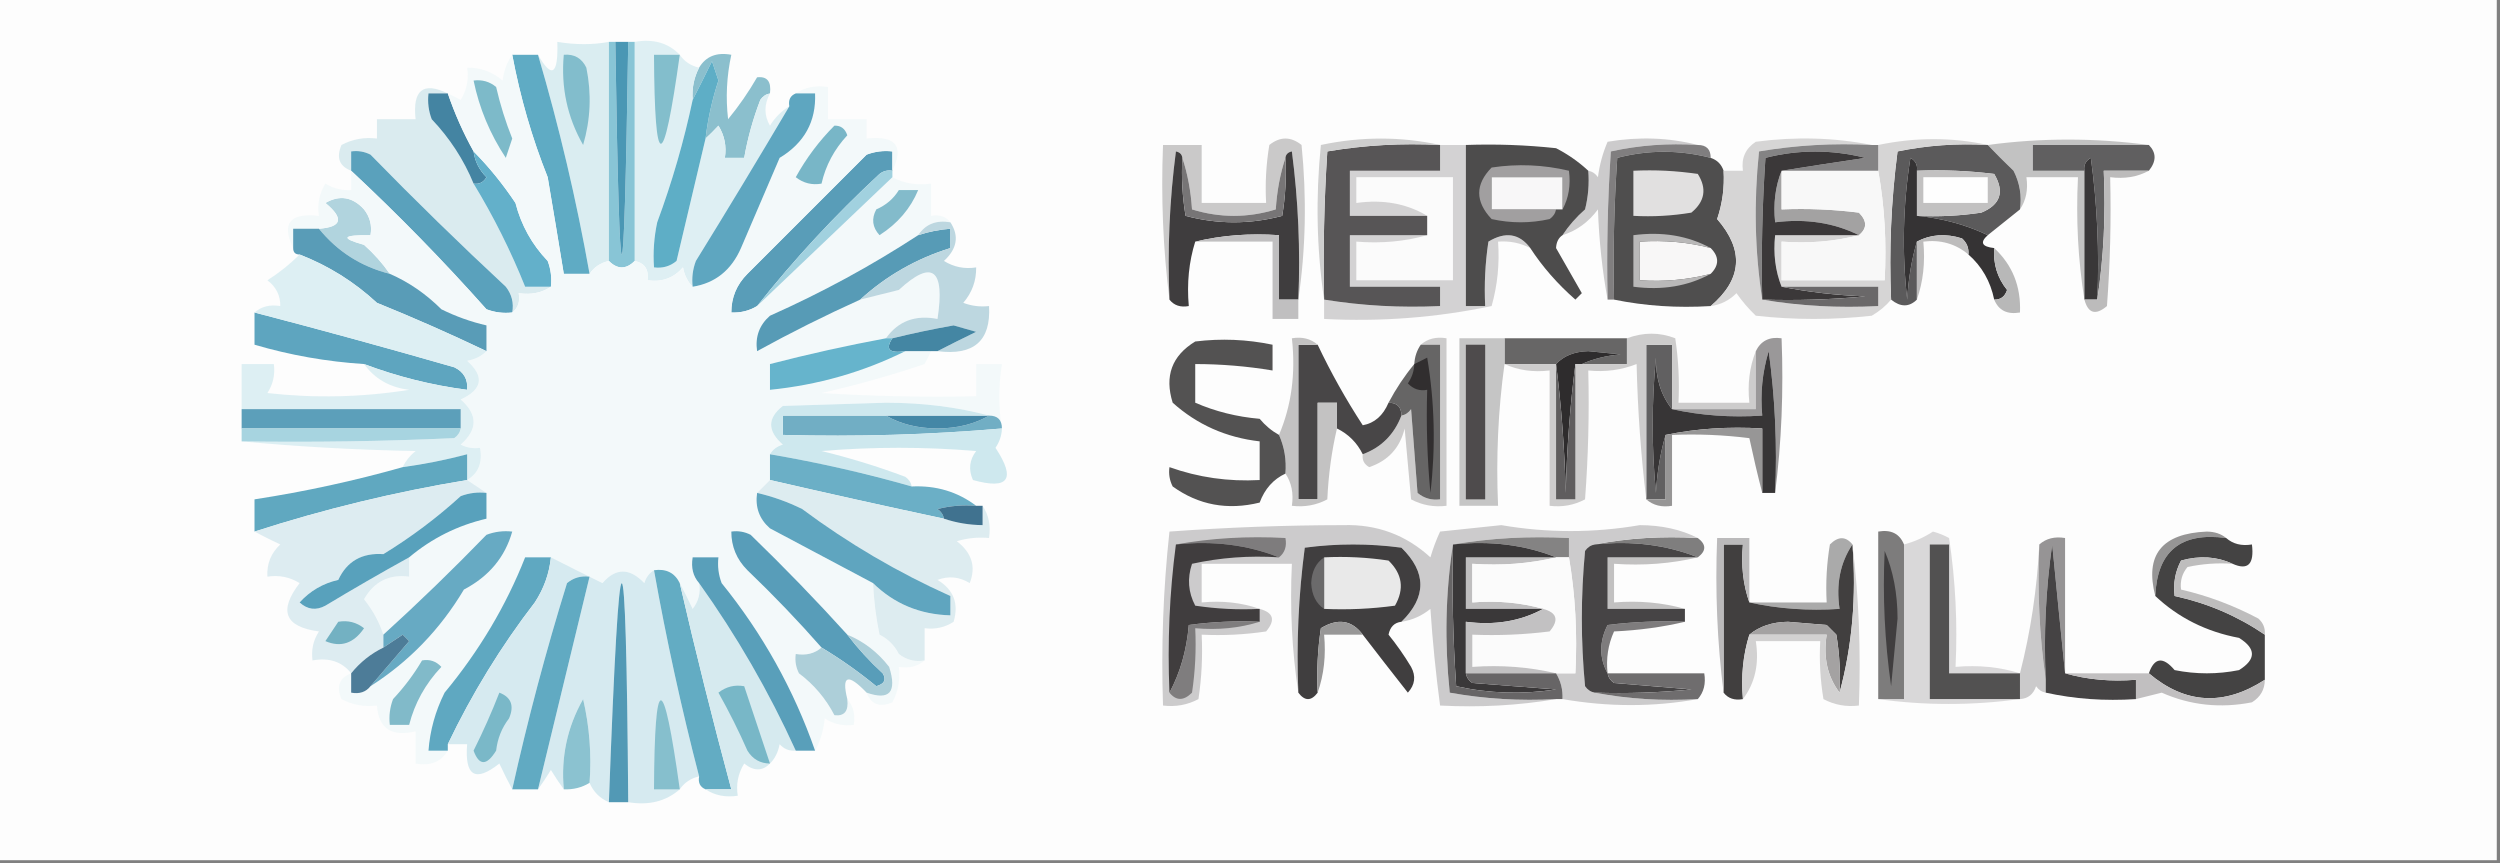 <?xml version="1.0" encoding="UTF-8"?>
<!DOCTYPE svg PUBLIC "-//W3C//DTD SVG 1.1//EN" "http://www.w3.org/Graphics/SVG/1.1/DTD/svg11.dtd">
<svg xmlns="http://www.w3.org/2000/svg" version="1.1" width="388px" height="134px" style="shape-rendering:geometricPrecision; text-rendering:geometricPrecision; image-rendering:optimizeQuality; fill-rule:evenodd; clip-rule:evenodd" xmlns:xlink="http://www.w3.org/1999/xlink">
<rect width="100%" height="100%" fill="#808080" stroke="none"/>
<g><path style="opacity:1" fill="#fdfdfd" d="M -0.5,-0.5 C 128.833,-0.5 258.167,-0.5 387.5,-0.5C 387.5,44.167 387.5,88.833 387.5,133.5C 258.167,133.5 128.833,133.5 -0.5,133.5C -0.5,88.833 -0.5,44.167 -0.5,-0.5 Z"/></g>
<g><path style="opacity:1" fill="#8bbfcd" d="M 119.5,14.5 C 118.883,14.611 118.383,14.944 118,15.5C 116.869,18.445 116.036,21.445 115.5,24.5C 114.5,24.5 113.5,24.5 112.5,24.5C 112.785,22.712 112.452,21.045 111.5,19.5C 110.818,20.243 110.151,20.909 109.5,21.5C 109.863,18.437 110.53,15.437 111.5,12.5C 111.167,11.5 110.833,10.5 110.5,9.5C 109.482,11.594 108.482,13.594 107.5,15.5C 107.366,13.709 107.699,12.042 108.5,10.5C 109.552,8.744 111.219,8.077 113.5,8.5C 112.779,11.818 112.612,15.151 113,18.5C 114.681,16.452 116.181,14.285 117.5,12C 119.061,11.812 119.728,12.645 119.5,14.5 Z"/></g>
<g><path style="opacity:1" fill="#daebef" d="M 69.5,14.5 C 68.5,14.5 67.5,14.5 66.5,14.5C 66.343,15.873 66.51,17.207 67,18.5C 69.814,21.468 71.981,24.801 73.5,28.5C 76.606,33.608 79.272,38.941 81.5,44.5C 82.833,44.5 84.167,44.5 85.5,44.5C 84.081,45.451 82.415,45.785 80.5,45.5C 80.737,46.791 80.404,47.791 79.5,48.5C 79.762,47.022 79.429,45.689 78.5,44.5C 71.401,37.903 64.401,31.069 57.5,24C 56.552,23.517 55.552,23.351 54.5,23.5C 54.5,24.5 54.5,25.5 54.5,26.5C 52.656,25.796 52.156,24.463 53,22.5C 54.7,21.594 56.533,21.261 58.5,21.5C 58.5,20.5 58.5,19.5 58.5,18.5C 60.5,18.5 62.5,18.5 64.5,18.5C 64.005,13.973 65.672,12.639 69.5,14.5 Z"/></g>
<g><path style="opacity:1" fill="#daedf1" d="M 94.5,6.5 C 94.5,17.833 94.5,29.167 94.5,40.5C 93.222,40.782 92.222,41.449 91.5,42.5C 89.467,31.056 86.8,19.723 83.5,8.5C 85.65,12.281 86.65,11.614 86.5,6.5C 89.339,6.969 92.005,6.969 94.5,6.5 Z"/></g>
<g><path style="opacity:1" fill="#82bdcc" d="M 87.5,8.5 C 89.124,8.36 90.29,9.027 91,10.5C 91.826,14.541 91.66,18.541 90.5,22.5C 88.042,18.204 87.042,13.537 87.5,8.5 Z"/></g>
<g><path style="opacity:1" fill="#c2c2c2" d="M 333.5,22.5 C 327.5,22.5 321.5,22.5 315.5,22.5C 315.5,23.833 315.5,25.167 315.5,26.5C 318.167,26.5 320.833,26.5 323.5,26.5C 323.5,33.167 323.5,39.833 323.5,46.5C 322.51,40.355 322.177,34.022 322.5,27.5C 319.833,27.5 317.167,27.5 314.5,27.5C 314.784,29.415 314.451,31.081 313.5,32.5C 313.799,30.396 313.466,28.396 312.5,26.5C 311.091,25.151 309.757,23.818 308.5,22.5C 316.771,21.384 325.104,21.384 333.5,22.5 Z"/></g>
<g><path style="opacity:1" fill="#605f60" d="M 333.5,22.5 C 334.686,23.705 334.686,25.039 333.5,26.5C 331.167,26.5 328.833,26.5 326.5,26.5C 326.824,33.354 326.491,40.021 325.5,46.5C 325.831,39.136 325.497,31.803 324.5,24.5C 323.702,24.957 323.369,25.624 323.5,26.5C 320.833,26.5 318.167,26.5 315.5,26.5C 315.5,25.167 315.5,23.833 315.5,22.5C 321.5,22.5 327.5,22.5 333.5,22.5 Z"/></g>
<g><path style="opacity:1" fill="#cccbcc" d="M 263.5,22.5 C 258.901,22.2 254.401,22.533 250,23.5C 249.5,31.159 249.334,38.826 249.5,46.5C 248.674,42.018 248.174,37.351 248,32.5C 246.549,34.464 244.716,35.797 242.5,36.5C 243.458,35.038 244.624,33.705 246,32.5C 246.495,30.527 246.662,28.527 246.5,26.5C 247.117,26.611 247.617,26.944 248,27.5C 248.251,25.567 248.751,23.734 249.5,22C 254.352,21.185 259.019,21.352 263.5,22.5 Z"/></g>
<g><path style="opacity:1" fill="#4484a2" d="M 69.5,14.5 C 70.576,17.648 71.909,20.648 73.5,23.5C 73.703,25.044 74.37,26.378 75.5,27.5C 75.043,28.297 74.376,28.631 73.5,28.5C 71.981,24.801 69.814,21.468 67,18.5C 66.51,17.207 66.343,15.873 66.5,14.5C 67.5,14.5 68.5,14.5 69.5,14.5 Z"/></g>
<g><path style="opacity:1" fill="#fbfbfb" d="M 221.5,36.5 C 221.5,35.5 221.5,34.5 221.5,33.5C 218.316,31.586 214.649,30.92 210.5,31.5C 210.5,30.167 210.5,28.833 210.5,27.5C 215.5,27.5 220.5,27.5 225.5,27.5C 225.5,32.833 225.5,38.167 225.5,43.5C 220.5,43.5 215.5,43.5 210.5,43.5C 210.5,41.5 210.5,39.5 210.5,37.5C 214.371,37.815 218.038,37.482 221.5,36.5 Z"/></g>
<g><path style="opacity:1" fill="#d3d2d3" d="M 223.5,22.5 C 224.833,22.5 226.167,22.5 227.5,22.5C 227.5,30.833 227.5,39.167 227.5,47.5C 228.5,47.5 229.5,47.5 230.5,47.5C 230.335,44.15 230.502,40.817 231,37.5C 233.64,35.9 235.807,36.234 237.5,38.5C 235.958,37.699 234.292,37.366 232.5,37.5C 232.751,40.909 232.417,44.242 231.5,47.5C 222.946,49.295 214.28,49.962 205.5,49.5C 205.5,48.5 205.5,47.5 205.5,46.5C 211.409,47.455 217.409,47.789 223.5,47.5C 223.5,46.5 223.5,45.5 223.5,44.5C 218.833,44.5 214.167,44.5 209.5,44.5C 209.5,41.833 209.5,39.167 209.5,36.5C 213.5,36.5 217.5,36.5 221.5,36.5C 218.038,37.482 214.371,37.815 210.5,37.5C 210.5,39.5 210.5,41.5 210.5,43.5C 215.5,43.5 220.5,43.5 225.5,43.5C 225.5,38.167 225.5,32.833 225.5,27.5C 220.5,27.5 215.5,27.5 210.5,27.5C 210.5,28.833 210.5,30.167 210.5,31.5C 214.649,30.92 218.316,31.586 221.5,33.5C 217.5,33.5 213.5,33.5 209.5,33.5C 209.5,31.167 209.5,28.833 209.5,26.5C 214.167,26.5 218.833,26.5 223.5,26.5C 223.5,25.167 223.5,23.833 223.5,22.5 Z"/></g>
<g><path style="opacity:1" fill="#deeff3" d="M 98.5,6.5 C 101.388,5.99 103.721,6.656 105.5,8.5C 106.222,9.551 107.222,10.218 108.5,10.5C 107.699,12.042 107.366,13.709 107.5,15.5C 106.146,21.905 104.313,28.238 102,34.5C 101.503,36.81 101.337,39.143 101.5,41.5C 102.822,41.67 103.989,41.337 105,40.5C 106.501,34.156 108.001,27.823 109.5,21.5C 110.151,20.909 110.818,20.243 111.5,19.5C 112.452,21.045 112.785,22.712 112.5,24.5C 113.5,24.5 114.5,24.5 115.5,24.5C 116.036,21.445 116.869,18.445 118,15.5C 118.383,14.944 118.883,14.611 119.5,14.5C 118.566,16.238 118.566,17.905 119.5,19.5C 120.288,18.23 121.288,17.23 122.5,16.5C 117.763,24.521 112.93,32.521 108,40.5C 107.51,41.793 107.343,43.127 107.5,44.5C 106.732,43.737 106.232,42.737 106,41.5C 104.556,43.155 102.722,43.822 100.5,43.5C 100.715,41.821 100.048,40.821 98.5,40.5C 98.5,29.167 98.5,17.833 98.5,6.5 Z"/></g>
<g><path style="opacity:1" fill="#83becc" d="M 105.5,8.5 C 102.933,26.908 101.599,26.908 101.5,8.5C 102.833,8.5 104.167,8.5 105.5,8.5 Z"/></g>
<g><path style="opacity:1" fill="#807e7f" d="M 263.5,22.5 C 264.833,22.5 265.5,23.167 265.5,24.5C 260.635,23.245 255.801,23.245 251,24.5C 250.5,31.826 250.334,39.159 250.5,46.5C 250.167,46.5 249.833,46.5 249.5,46.5C 249.334,38.826 249.5,31.159 250,23.5C 254.401,22.533 258.901,22.2 263.5,22.5 Z"/></g>
<g><path style="opacity:1" fill="#393738" d="M 325.5,46.5 C 324.833,46.5 324.167,46.5 323.5,46.5C 323.5,39.833 323.5,33.167 323.5,26.5C 323.369,25.624 323.702,24.957 324.5,24.5C 325.497,31.803 325.831,39.136 325.5,46.5 Z"/></g>
<g><path style="opacity:1" fill="#bcbbbb" d="M 333.5,26.5 C 331.735,27.461 329.735,27.795 327.5,27.5C 327.666,34.175 327.5,40.842 327,47.5C 325.244,48.985 324.077,48.652 323.5,46.5C 324.167,46.5 324.833,46.5 325.5,46.5C 326.491,40.021 326.824,33.354 326.5,26.5C 328.833,26.5 331.167,26.5 333.5,26.5 Z"/></g>
<g><path style="opacity:1" fill="#5fabc4" d="M 79.5,8.5 C 80.833,8.5 82.167,8.5 83.5,8.5C 86.8,19.723 89.467,31.056 91.5,42.5C 90.167,42.5 88.833,42.5 87.5,42.5C 86.688,37.525 85.855,32.525 85,27.5C 82.573,21.431 80.74,15.098 79.5,8.5 Z"/></g>
<g><path style="opacity:1" fill="#cac9c9" d="M 201.5,46.5 C 201.831,38.804 201.497,31.138 200.5,23.5C 199.893,23.624 199.56,23.957 199.5,24.5C 198.683,26.969 198.183,29.635 198,32.5C 193.667,33.833 189.333,33.833 185,32.5C 184.817,29.635 184.317,26.969 183.5,24.5C 183.44,23.957 183.107,23.624 182.5,23.5C 181.503,31.138 181.169,38.804 181.5,46.5C 180.508,38.684 180.174,30.684 180.5,22.5C 182.5,22.5 184.5,22.5 186.5,22.5C 186.5,25.5 186.5,28.5 186.5,31.5C 189.833,31.5 193.167,31.5 196.5,31.5C 196.335,28.482 196.502,25.482 197,22.5C 198.667,21.167 200.333,21.167 202,22.5C 202.823,30.677 202.656,38.678 201.5,46.5 Z"/></g>
<g><path style="opacity:1" fill="#63b0ca" d="M 73.5,23.5 C 75.887,25.913 78.054,28.58 80,31.5C 80.892,34.952 82.558,37.952 85,40.5C 85.49,41.793 85.657,43.127 85.5,44.5C 84.167,44.5 82.833,44.5 81.5,44.5C 79.272,38.941 76.606,33.608 73.5,28.5C 74.376,28.631 75.043,28.297 75.5,27.5C 74.37,26.378 73.703,25.044 73.5,23.5 Z"/></g>
<g><path style="opacity:1" fill="#3f3d3e" d="M 183.5,24.5 C 183.335,27.518 183.502,30.518 184,33.5C 189,34.833 194,34.833 199,33.5C 199.498,30.518 199.665,27.518 199.5,24.5C 199.56,23.957 199.893,23.624 200.5,23.5C 201.497,31.138 201.831,38.804 201.5,46.5C 200.5,46.5 199.5,46.5 198.5,46.5C 198.5,43.167 198.5,39.833 198.5,36.5C 193.968,36.182 189.634,36.515 185.5,37.5C 184.521,40.625 184.187,43.958 184.5,47.5C 183.209,47.737 182.209,47.404 181.5,46.5C 181.169,38.804 181.503,31.138 182.5,23.5C 183.107,23.624 183.44,23.957 183.5,24.5 Z"/></g>
<g><path style="opacity:1" fill="#777576" d="M 183.5,24.5 C 184.317,26.969 184.817,29.635 185,32.5C 189.333,33.833 193.667,33.833 198,32.5C 198.183,29.635 198.683,26.969 199.5,24.5C 199.665,27.518 199.498,30.518 199,33.5C 194,34.833 189,34.833 184,33.5C 183.502,30.518 183.335,27.518 183.5,24.5 Z"/></g>
<g><path style="opacity:1" fill="#575556" d="M 223.5,22.5 C 223.5,23.833 223.5,25.167 223.5,26.5C 218.833,26.5 214.167,26.5 209.5,26.5C 209.5,28.833 209.5,31.167 209.5,33.5C 213.5,33.5 217.5,33.5 221.5,33.5C 221.5,34.5 221.5,35.5 221.5,36.5C 217.5,36.5 213.5,36.5 209.5,36.5C 209.5,39.167 209.5,41.833 209.5,44.5C 214.167,44.5 218.833,44.5 223.5,44.5C 223.5,45.5 223.5,46.5 223.5,47.5C 217.409,47.789 211.409,47.455 205.5,46.5C 205.334,38.826 205.5,31.159 206,23.5C 211.741,22.525 217.575,22.192 223.5,22.5 Z"/></g>
<g><path style="opacity:1" fill="#5b5a5b" d="M 308.5,22.5 C 309.757,23.818 311.091,25.151 312.5,26.5C 313.466,28.396 313.799,30.396 313.5,32.5C 311.833,33.833 310.167,35.167 308.5,36.5C 305.109,34.875 301.442,33.875 297.5,33.5C 300.85,33.665 304.183,33.498 307.5,33C 310.473,31.776 311.14,29.776 309.5,27C 305.514,26.501 301.514,26.334 297.5,26.5C 297.631,25.624 297.298,24.957 296.5,24.5C 295.335,31.811 295.169,39.144 296,46.5C 296.181,43.305 296.681,40.305 297.5,37.5C 297.5,40.5 297.5,43.5 297.5,46.5C 296.295,47.686 294.961,47.686 293.5,46.5C 293.169,38.804 293.503,31.138 294.5,23.5C 299.1,22.556 303.767,22.223 308.5,22.5 Z"/></g>
<g><path style="opacity:1" fill="#c2c1c1" d="M 297.5,26.5 C 301.514,26.334 305.514,26.501 309.5,27C 311.14,29.776 310.473,31.776 307.5,33C 304.183,33.498 300.85,33.665 297.5,33.5C 297.5,31.167 297.5,28.833 297.5,26.5 Z"/></g>
<g><path style="opacity:1" fill="#fefefe" d="M 298.5,27.5 C 301.833,27.5 305.167,27.5 308.5,27.5C 308.5,28.833 308.5,30.167 308.5,31.5C 305.167,31.5 301.833,31.5 298.5,31.5C 298.5,30.167 298.5,28.833 298.5,27.5 Z"/></g>
<g><path style="opacity:1" fill="#b1d4de" d="M 60.5,42.5 C 56.046,41.374 52.379,39.041 49.5,35.5C 53.079,35.234 53.413,33.901 50.5,31.5C 52.724,30.22 54.724,30.553 56.5,32.5C 57.429,33.689 57.762,35.022 57.5,36.5C 53.107,36.457 52.774,36.957 56.5,38C 58.041,39.371 59.375,40.871 60.5,42.5 Z"/></g>
<g><path style="opacity:1" fill="#c0bfc0" d="M 185.5,37.5 C 189.634,36.515 193.968,36.182 198.5,36.5C 198.5,39.833 198.5,43.167 198.5,46.5C 199.5,46.5 200.5,46.5 201.5,46.5C 201.5,47.5 201.5,48.5 201.5,49.5C 200.167,49.5 198.833,49.5 197.5,49.5C 197.5,45.5 197.5,41.5 197.5,37.5C 193.5,37.5 189.5,37.5 185.5,37.5 Z"/></g>
<g><path style="opacity:1" fill="#88c5d6" d="M 94.5,6.5 C 94.833,6.5 95.167,6.5 95.5,6.5C 96.167,50.5 96.833,50.5 97.5,6.5C 97.833,6.5 98.167,6.5 98.5,6.5C 98.5,17.833 98.5,29.167 98.5,40.5C 97.167,41.833 95.833,41.833 94.5,40.5C 94.5,29.167 94.5,17.833 94.5,6.5 Z"/></g>
<g><path style="opacity:1" fill="#4a97b4" d="M 95.5,6.5 C 96.167,6.5 96.833,6.5 97.5,6.5C 96.833,50.5 96.167,50.5 95.5,6.5 Z"/></g>
<g><path style="opacity:1" fill="#5eaec6" d="M 109.5,21.5 C 108.001,27.823 106.501,34.156 105,40.5C 103.989,41.337 102.822,41.67 101.5,41.5C 101.337,39.143 101.503,36.81 102,34.5C 104.313,28.238 106.146,21.905 107.5,15.5C 108.482,13.594 109.482,11.594 110.5,9.5C 110.833,10.5 111.167,11.5 111.5,12.5C 110.53,15.437 109.863,18.437 109.5,21.5 Z"/></g>
<g><path style="opacity:1" fill="#cecece" d="M 223.5,22.5 C 217.575,22.192 211.741,22.525 206,23.5C 205.5,31.159 205.334,38.826 205.5,46.5C 204.344,38.678 204.177,30.677 205,22.5C 211.266,21.174 217.432,21.174 223.5,22.5 Z"/></g>
<g><path style="opacity:1" fill="#4f4e4e" d="M 265.5,24.5 C 266.5,24.833 267.167,25.5 267.5,26.5C 267.656,29.066 267.322,31.566 266.5,34C 270.72,38.845 270.386,43.345 265.5,47.5C 260.305,47.821 255.305,47.487 250.5,46.5C 250.334,39.159 250.5,31.826 251,24.5C 255.801,23.245 260.635,23.245 265.5,24.5 Z"/></g>
<g><path style="opacity:1" fill="#e1e0e0" d="M 253.5,26.5 C 256.85,26.335 260.183,26.502 263.5,27C 264.935,29.267 264.602,31.267 262.5,33C 259.518,33.498 256.518,33.665 253.5,33.5C 253.5,31.167 253.5,28.833 253.5,26.5 Z"/></g>
<g><path style="opacity:1" fill="#353334" d="M 297.5,26.5 C 297.5,28.833 297.5,31.167 297.5,33.5C 301.442,33.875 305.109,34.875 308.5,36.5C 307.243,37.623 307.576,38.289 309.5,38.5C 309.321,40.954 309.987,43.121 311.5,45C 311.164,46.03 310.497,46.53 309.5,46.5C 308.921,43.669 307.588,41.336 305.5,39.5C 305.586,38.504 305.252,37.671 304.5,37C 301.961,36.204 299.628,36.371 297.5,37.5C 296.681,40.305 296.181,43.305 296,46.5C 295.169,39.144 295.335,31.811 296.5,24.5C 297.298,24.957 297.631,25.624 297.5,26.5 Z"/></g>
<g><path style="opacity:1" fill="#599db8" d="M 138.5,26.5 C 137.761,26.369 137.094,26.536 136.5,27C 129.572,33.423 123.238,40.256 117.5,47.5C 116.292,48.234 114.959,48.567 113.5,48.5C 113.498,46.169 114.331,44.169 116,42.5C 122.194,36.306 128.36,30.14 134.5,24C 135.793,23.51 137.127,23.343 138.5,23.5C 138.5,24.5 138.5,25.5 138.5,26.5 Z"/></g>
<g><path style="opacity:1" fill="#4d4c4c" d="M 227.5,22.5 C 232.179,22.334 236.845,22.501 241.5,23C 243.365,23.964 245.032,25.131 246.5,26.5C 246.662,28.527 246.495,30.527 246,32.5C 244.624,33.705 243.458,35.038 242.5,36.5C 241.876,36.917 241.543,37.584 241.5,38.5C 242.837,40.859 244.17,43.193 245.5,45.5C 245.167,45.833 244.833,46.167 244.5,46.5C 241.72,44.064 239.386,41.398 237.5,38.5C 235.807,36.234 233.64,35.9 231,37.5C 230.502,40.817 230.335,44.15 230.5,47.5C 229.5,47.5 228.5,47.5 227.5,47.5C 227.5,39.167 227.5,30.833 227.5,22.5 Z"/></g>
<g><path style="opacity:1" fill="#a19fa0" d="M 242.5,32.5 C 242.5,30.833 242.5,29.167 242.5,27.5C 238.833,27.5 235.167,27.5 231.5,27.5C 231.5,29.167 231.5,30.833 231.5,32.5C 234.833,32.5 238.167,32.5 241.5,32.5C 241.389,33.117 241.056,33.617 240.5,34C 237.5,34.667 234.5,34.667 231.5,34C 228.93,31.282 228.93,28.615 231.5,26C 235.537,25.393 239.537,25.56 243.5,26.5C 243.795,28.735 243.461,30.735 242.5,32.5 Z"/></g>
<g><path style="opacity:1" fill="#f8f7f8" d="M 242.5,32.5 C 242.167,32.5 241.833,32.5 241.5,32.5C 238.167,32.5 234.833,32.5 231.5,32.5C 231.5,30.833 231.5,29.167 231.5,27.5C 235.167,27.5 238.833,27.5 242.5,27.5C 242.5,29.167 242.5,30.833 242.5,32.5 Z"/></g>
<g><path style="opacity:1" fill="#f8f7f7" d="M 265.5,38.5 C 266.833,39.833 266.833,41.167 265.5,42.5C 261.936,43.423 258.269,43.756 254.5,43.5C 254.5,41.5 254.5,39.5 254.5,37.5C 258.269,37.244 261.936,37.577 265.5,38.5 Z"/></g>
<g><path style="opacity:1" fill="#bdbcbc" d="M 305.5,39.5 C 303.521,37.833 301.188,37.166 298.5,37.5C 298.81,40.713 298.477,43.713 297.5,46.5C 297.5,43.5 297.5,40.5 297.5,37.5C 299.628,36.371 301.961,36.204 304.5,37C 305.252,37.671 305.586,38.504 305.5,39.5 Z"/></g>
<g><path style="opacity:1" fill="#5aa1bc" d="M 79.5,48.5 C 78.127,48.657 76.793,48.49 75.5,48C 68.837,40.511 61.837,33.345 54.5,26.5C 54.5,25.5 54.5,24.5 54.5,23.5C 55.552,23.351 56.552,23.517 57.5,24C 64.401,31.069 71.401,37.903 78.5,44.5C 79.429,45.689 79.762,47.022 79.5,48.5 Z"/></g>
<g><path style="opacity:1" fill="#f3f9fa" d="M 79.5,8.5 C 80.74,15.098 82.573,21.431 85,27.5C 85.855,32.525 86.688,37.525 87.5,42.5C 88.833,42.5 90.167,42.5 91.5,42.5C 92.222,41.449 93.222,40.782 94.5,40.5C 95.833,41.833 97.167,41.833 98.5,40.5C 100.048,40.821 100.715,41.821 100.5,43.5C 102.722,43.822 104.556,43.155 106,41.5C 106.232,42.737 106.732,43.737 107.5,44.5C 110.997,43.94 113.497,41.94 115,38.5C 117.012,33.827 119.012,29.16 121,24.5C 124.847,22.181 126.68,18.847 126.5,14.5C 125.5,14.5 124.5,14.5 123.5,14.5C 124.919,13.549 126.585,13.216 128.5,13.5C 128.5,15.167 128.5,16.833 128.5,18.5C 130.5,18.5 132.5,18.5 134.5,18.5C 134.5,19.5 134.5,20.5 134.5,21.5C 139.027,21.005 140.361,22.672 138.5,26.5C 138.5,25.5 138.5,24.5 138.5,23.5C 137.127,23.343 135.793,23.51 134.5,24C 128.36,30.14 122.194,36.306 116,42.5C 114.331,44.169 113.498,46.169 113.5,48.5C 114.959,48.567 116.292,48.234 117.5,47.5C 124.5,40.833 131.5,34.167 138.5,27.5C 140.265,28.461 142.265,28.795 144.5,28.5C 144.5,30.167 144.5,31.833 144.5,33.5C 145.791,33.263 146.791,33.596 147.5,34.5C 145.302,34.12 143.635,34.787 142.5,36.5C 135.227,41.246 127.56,45.413 119.5,49C 117.845,50.444 117.178,52.278 117.5,54.5C 122.664,51.657 127.997,48.99 133.5,46.5C 135.482,46.005 137.482,45.505 139.5,45C 144.686,40.221 146.686,41.721 145.5,49.5C 142.058,48.828 139.391,49.828 137.5,52.5C 131.456,53.626 125.456,54.959 119.5,56.5C 119.5,57.833 119.5,59.167 119.5,60.5C 126.961,59.749 133.961,57.749 140.5,54.5C 141.833,54.5 143.167,54.5 144.5,54.5C 144.196,55.15 143.863,55.816 143.5,56.5C 138.23,58.28 132.897,59.78 127.5,61C 135.493,61.5 143.493,61.666 151.5,61.5C 151.5,59.833 151.5,58.167 151.5,56.5C 152.833,56.5 154.167,56.5 155.5,56.5C 154.959,59.96 154.959,63.294 155.5,66.5C 155.5,65.167 154.833,64.5 153.5,64.5C 148.544,63.172 143.211,62.505 137.5,62.5C 132.167,62.667 126.833,62.833 121.5,63C 119.078,64.888 119.078,66.888 121.5,69C 120.584,69.278 119.918,69.778 119.5,70.5C 119.5,71.833 119.5,73.167 119.5,74.5C 118.833,75.167 118.167,75.833 117.5,76.5C 117.178,78.722 117.845,80.556 119.5,82C 124.854,84.834 130.187,87.667 135.5,90.5C 135.61,93.101 135.943,95.768 136.5,98.5C 137.833,99.167 138.833,100.167 139.5,101.5C 140.689,102.429 142.022,102.762 143.5,102.5C 142.432,103.434 141.099,103.768 139.5,103.5C 139.739,105.467 139.406,107.301 138.5,109C 136.537,109.844 135.204,109.344 134.5,107.5C 138.071,108.757 139.238,107.424 138,103.5C 136.223,101.21 134.056,99.543 131.5,98.5C 126.703,93.202 121.703,88.035 116.5,83C 115.552,82.517 114.552,82.35 113.5,82.5C 113.498,84.831 114.331,86.831 116,88.5C 120.086,92.416 123.919,96.416 127.5,100.5C 126.432,101.434 125.099,101.768 123.5,101.5C 123.351,102.552 123.517,103.552 124,104.5C 126.334,106.252 128.167,108.419 129.5,111C 131.061,111.188 131.728,110.355 131.5,108.5C 132.434,109.568 132.768,110.901 132.5,112.5C 130.856,112.714 129.356,112.38 128,111.5C 127.802,113.382 127.302,115.048 126.5,116.5C 123.185,107.011 118.352,98.344 112,90.5C 111.51,89.207 111.343,87.873 111.5,86.5C 110.167,86.5 108.833,86.5 107.5,86.5C 107.232,88.099 107.566,89.432 108.5,90.5C 108.762,91.978 108.429,93.311 107.5,94.5C 106.828,93.051 106.161,91.718 105.5,90.5C 104.713,88.896 103.38,88.229 101.5,88.5C 100.778,88.918 100.278,89.584 100,90.5C 97.727,88.108 95.56,88.108 93.5,90.5C 90.765,89.154 88.098,87.82 85.5,86.5C 84.167,86.5 82.833,86.5 81.5,86.5C 78.537,94.021 74.37,101.021 69,107.5C 67.57,110.353 66.737,113.353 66.5,116.5C 67.5,116.5 68.5,116.5 69.5,116.5C 68.448,118.256 66.781,118.923 64.5,118.5C 64.5,116.833 64.5,115.167 64.5,113.5C 60.759,114.401 58.759,113.068 58.5,109.5C 56.533,109.739 54.7,109.406 53,108.5C 52.156,106.537 52.656,105.204 54.5,104.5C 54.5,105.5 54.5,106.5 54.5,107.5C 55.791,107.737 56.791,107.404 57.5,106.5C 63.48,102.685 68.314,97.685 72,91.5C 75.885,89.466 78.385,86.466 79.5,82.5C 78.127,82.343 76.793,82.51 75.5,83C 70.325,88.342 64.991,93.509 59.5,98.5C 58.869,96.552 57.869,94.719 56.5,93C 58.067,90.259 60.401,89.092 63.5,89.5C 63.5,88.5 63.5,87.5 63.5,86.5C 67.004,83.551 71.004,81.551 75.5,80.5C 75.5,79.167 75.5,77.833 75.5,76.5C 74.5,75.833 73.5,75.167 72.5,74.5C 74.256,73.448 74.923,71.781 74.5,69.5C 73.448,69.65 72.448,69.483 71.5,69C 74.167,66.667 74.167,64.333 71.5,62C 74.894,60.435 75.228,58.435 72.5,56C 73.737,55.768 74.737,55.268 75.5,54.5C 75.5,53.167 75.5,51.833 75.5,50.5C 73.099,49.951 70.765,49.118 68.5,48C 66.092,45.602 63.425,43.769 60.5,42.5C 59.375,40.871 58.041,39.371 56.5,38C 52.774,36.957 53.107,36.457 57.5,36.5C 57.762,35.022 57.429,33.689 56.5,32.5C 54.724,30.553 52.724,30.22 50.5,31.5C 53.413,33.901 53.079,35.234 49.5,35.5C 48.167,35.5 46.833,35.5 45.5,35.5C 45.5,36.5 45.5,37.5 45.5,38.5C 43.639,34.672 44.973,33.005 49.5,33.5C 49.215,31.712 49.548,30.045 50.5,28.5C 51.736,29.246 53.069,29.579 54.5,29.5C 54.5,28.5 54.5,27.5 54.5,26.5C 61.837,33.345 68.837,40.511 75.5,48C 76.793,48.49 78.127,48.657 79.5,48.5C 80.404,47.791 80.737,46.791 80.5,45.5C 82.415,45.785 84.081,45.451 85.5,44.5C 85.657,43.127 85.49,41.793 85,40.5C 82.558,37.952 80.892,34.952 80,31.5C 78.054,28.58 75.887,25.913 73.5,23.5C 71.909,20.648 70.576,17.648 69.5,14.5C 70.15,14.804 70.817,15.137 71.5,15.5C 72.452,13.955 72.785,12.288 72.5,10.5C 74.582,10.472 76.416,11.139 78,12.5C 78.21,10.942 78.71,9.609 79.5,8.5 Z"/></g>
<g><path style="opacity:1" fill="#5ea6c0" d="M 123.5,14.5 C 124.5,14.5 125.5,14.5 126.5,14.5C 126.68,18.847 124.847,22.181 121,24.5C 119.012,29.16 117.012,33.827 115,38.5C 113.497,41.94 110.997,43.94 107.5,44.5C 107.343,43.127 107.51,41.793 108,40.5C 112.93,32.521 117.763,24.521 122.5,16.5C 122.328,15.508 122.662,14.842 123.5,14.5 Z"/></g>
<g><path style="opacity:1" fill="#83bbcb" d="M 139.5,29.5 C 140.5,29.5 141.5,29.5 142.5,29.5C 141.313,32.367 139.313,34.7 136.5,36.5C 135.386,35.277 135.219,33.944 136,32.5C 137.518,31.837 138.685,30.837 139.5,29.5 Z"/></g>
<g><path style="opacity:1" fill="#78b6c7" d="M 129.5,19.5 C 130.497,19.47 131.164,19.97 131.5,21C 129.477,23.175 128.143,25.675 127.5,28.5C 126.022,28.762 124.689,28.429 123.5,27.5C 125.14,24.532 127.14,21.865 129.5,19.5 Z"/></g>
<g><path style="opacity:1" fill="#7dbac9" d="M 73.5,12.5 C 74.822,12.33 75.989,12.663 77,13.5C 77.642,16.277 78.476,18.944 79.5,21.5C 79.167,22.5 78.833,23.5 78.5,24.5C 76.041,20.78 74.375,16.78 73.5,12.5 Z"/></g>
<g><path style="opacity:1" fill="#a1d1df" d="M 138.5,26.5 C 138.5,26.833 138.5,27.167 138.5,27.5C 131.5,34.167 124.5,40.833 117.5,47.5C 123.238,40.256 129.572,33.423 136.5,27C 137.094,26.536 137.761,26.369 138.5,26.5 Z"/></g>
<g><path style="opacity:1" fill="#579bb6" d="M 133.5,46.5 C 127.997,48.99 122.664,51.657 117.5,54.5C 117.178,52.278 117.845,50.444 119.5,49C 127.56,45.413 135.227,41.246 142.5,36.5C 144.117,35.962 145.784,35.629 147.5,35.5C 147.5,36.5 147.5,37.5 147.5,38.5C 142.217,40.14 137.551,42.806 133.5,46.5 Z"/></g>
<g><path style="opacity:1" fill="#599cb7" d="M 49.5,35.5 C 52.379,39.041 56.046,41.374 60.5,42.5C 63.425,43.769 66.092,45.602 68.5,48C 70.765,49.118 73.099,49.951 75.5,50.5C 75.5,51.833 75.5,53.167 75.5,54.5C 69.982,51.857 64.315,49.357 58.5,47C 54.977,43.738 50.977,41.238 46.5,39.5C 45.833,39.5 45.5,39.167 45.5,38.5C 45.5,37.5 45.5,36.5 45.5,35.5C 46.833,35.5 48.167,35.5 49.5,35.5 Z"/></g>
<g><path style="opacity:1" fill="#b9b8b8" d="M 265.5,38.5 C 261.936,37.577 258.269,37.244 254.5,37.5C 254.5,39.5 254.5,41.5 254.5,43.5C 258.269,43.756 261.936,43.423 265.5,42.5C 261.971,44.423 257.971,45.089 253.5,44.5C 253.5,41.833 253.5,39.167 253.5,36.5C 257.971,35.911 261.971,36.577 265.5,38.5 Z"/></g>
<g><path style="opacity:1" fill="#d6d5d5" d="M 290.5,22.5 C 284.575,22.192 278.741,22.525 273,23.5C 272.178,31.345 272.344,39.011 273.5,46.5C 279.31,47.49 285.31,47.823 291.5,47.5C 291.5,46.5 291.5,45.5 291.5,44.5C 286.5,44.5 281.5,44.5 276.5,44.5C 275.527,42.052 275.194,39.385 275.5,36.5C 279.833,36.5 284.167,36.5 288.5,36.5C 284.702,37.483 280.702,37.817 276.5,37.5C 276.5,39.5 276.5,41.5 276.5,43.5C 281.833,43.5 287.167,43.5 292.5,43.5C 292.822,37.642 292.489,31.975 291.5,26.5C 291.5,25.167 291.5,23.833 291.5,22.5C 297.31,21.289 302.977,21.289 308.5,22.5C 303.767,22.223 299.1,22.556 294.5,23.5C 293.503,31.138 293.169,38.804 293.5,46.5C 292.691,47.469 291.691,48.302 290.5,49C 284.5,49.667 278.5,49.667 272.5,49C 271.382,47.926 270.382,46.76 269.5,45.5C 268.378,46.63 267.044,47.297 265.5,47.5C 270.386,43.345 270.72,38.845 266.5,34C 267.322,31.566 267.656,29.066 267.5,26.5C 268.5,26.5 269.5,26.5 270.5,26.5C 270.227,24.549 270.893,23.049 272.5,22C 278.681,21.181 284.681,21.348 290.5,22.5 Z"/></g>
<g><path style="opacity:1" fill="#a3a2a2" d="M 276.5,26.5 C 276.5,28.5 276.5,30.5 276.5,32.5C 280.514,32.334 284.514,32.501 288.5,33C 289.791,34.292 289.791,35.458 288.5,36.5C 284.627,34.57 280.294,33.903 275.5,34.5C 275.194,31.615 275.527,28.948 276.5,26.5 Z"/></g>
<g><path style="opacity:1" fill="#f8f8f8" d="M 276.5,26.5 C 281.5,26.5 286.5,26.5 291.5,26.5C 292.489,31.975 292.822,37.642 292.5,43.5C 287.167,43.5 281.833,43.5 276.5,43.5C 276.5,41.5 276.5,39.5 276.5,37.5C 280.702,37.817 284.702,37.483 288.5,36.5C 289.791,35.458 289.791,34.292 288.5,33C 284.514,32.501 280.514,32.334 276.5,32.5C 276.5,30.5 276.5,28.5 276.5,26.5 Z"/></g>
<g><path style="opacity:1" fill="#848384" d="M 290.5,22.5 C 290.833,22.5 291.167,22.5 291.5,22.5C 291.5,23.833 291.5,25.167 291.5,26.5C 286.5,26.5 281.5,26.5 276.5,26.5C 280.684,25.834 285.018,25.167 289.5,24.5C 284.281,23.196 279.114,23.196 274,24.5C 273.5,31.826 273.334,39.159 273.5,46.5C 272.344,39.011 272.178,31.345 273,23.5C 278.741,22.525 284.575,22.192 290.5,22.5 Z"/></g>
<g><path style="opacity:1" fill="#3b3839" d="M 276.5,26.5 C 275.527,28.948 275.194,31.615 275.5,34.5C 280.294,33.903 284.627,34.57 288.5,36.5C 284.167,36.5 279.833,36.5 275.5,36.5C 275.194,39.385 275.527,42.052 276.5,44.5C 280.647,45.325 284.981,45.825 289.5,46C 284.177,46.499 278.844,46.666 273.5,46.5C 273.334,39.159 273.5,31.826 274,24.5C 279.114,23.196 284.281,23.196 289.5,24.5C 285.018,25.167 280.684,25.834 276.5,26.5 Z"/></g>
<g><path style="opacity:1" fill="#bdd7e0" d="M 147.5,34.5 C 148.886,36.613 148.552,38.613 146.5,40.5C 148.045,41.452 149.712,41.785 151.5,41.5C 151.528,43.582 150.861,45.416 149.5,47C 150.793,47.49 152.127,47.657 153.5,47.5C 153.809,52.895 151.142,55.229 145.5,54.5C 147.406,53.518 149.406,52.518 151.5,51.5C 150.333,51.167 149.167,50.833 148,50.5C 144.8,51.068 141.633,51.735 138.5,52.5C 138.167,52.5 137.833,52.5 137.5,52.5C 139.391,49.828 142.058,48.828 145.5,49.5C 146.686,41.721 144.686,40.221 139.5,45C 137.482,45.505 135.482,46.005 133.5,46.5C 137.551,42.806 142.217,40.14 147.5,38.5C 147.5,37.5 147.5,36.5 147.5,35.5C 145.784,35.629 144.117,35.962 142.5,36.5C 143.635,34.787 145.302,34.12 147.5,34.5 Z"/></g>
<g><path style="opacity:1" fill="#6a6869" d="M 276.5,44.5 C 281.5,44.5 286.5,44.5 291.5,44.5C 291.5,45.5 291.5,46.5 291.5,47.5C 285.31,47.823 279.31,47.49 273.5,46.5C 278.844,46.666 284.177,46.499 289.5,46C 284.981,45.825 280.647,45.325 276.5,44.5 Z"/></g>
<g><path style="opacity:1" fill="#b8b8b8" d="M 309.5,38.5 C 312.337,41.131 313.67,44.465 313.5,48.5C 311.517,48.843 310.183,48.176 309.5,46.5C 310.497,46.53 311.164,46.03 311.5,45C 309.987,43.121 309.321,40.954 309.5,38.5 Z"/></g>
<g><path style="opacity:1" fill="#4486a3" d="M 145.5,54.5 C 145.167,54.5 144.833,54.5 144.5,54.5C 143.167,54.5 141.833,54.5 140.5,54.5C 138.007,54.869 137.34,54.203 138.5,52.5C 141.633,51.735 144.8,51.068 148,50.5C 149.167,50.833 150.333,51.167 151.5,51.5C 149.406,52.518 147.406,53.518 145.5,54.5 Z"/></g>
<g><path style="opacity:1" fill="#676666" d="M 233.5,52.5 C 239.833,52.5 246.167,52.5 252.5,52.5C 252.5,53.833 252.5,55.167 252.5,56.5C 250.167,56.5 247.833,56.5 245.5,56.5C 247.292,55.691 249.292,55.191 251.5,55C 249.833,54.833 248.167,54.667 246.5,54.5C 244.36,54.556 242.694,55.223 241.5,56.5C 238.833,56.5 236.167,56.5 233.5,56.5C 233.5,55.167 233.5,53.833 233.5,52.5 Z"/></g>
<g><path style="opacity:1" fill="#5ea5bf" d="M 39.5,48.5 C 49.845,51.195 60.179,54.029 70.5,57C 71.973,57.71 72.64,58.876 72.5,60.5C 67.037,59.792 61.704,58.459 56.5,56.5C 50.724,56.131 45.058,55.131 39.5,53.5C 39.5,51.833 39.5,50.167 39.5,48.5 Z"/></g>
<g><path style="opacity:1" fill="#66b4cc" d="M 137.5,52.5 C 137.833,52.5 138.167,52.5 138.5,52.5C 137.34,54.203 138.007,54.869 140.5,54.5C 133.961,57.749 126.961,59.749 119.5,60.5C 119.5,59.167 119.5,57.833 119.5,56.5C 125.456,54.959 131.456,53.626 137.5,52.5 Z"/></g>
<g><path style="opacity:1" fill="#c5c5c5" d="M 233.5,52.5 C 233.5,53.833 233.5,55.167 233.5,56.5C 232.508,63.648 232.175,70.981 232.5,78.5C 230.5,78.5 228.5,78.5 226.5,78.5C 226.5,69.833 226.5,61.167 226.5,52.5C 228.833,52.5 231.167,52.5 233.5,52.5 Z"/></g>
<g><path style="opacity:1" fill="#2e2c2d" d="M 245.5,56.5 C 245.167,56.5 244.833,56.5 244.5,56.5C 243.672,62.987 243.172,69.654 243,76.5C 242.828,69.654 242.328,62.987 241.5,56.5C 242.694,55.223 244.36,54.556 246.5,54.5C 248.167,54.667 249.833,54.833 251.5,55C 249.292,55.191 247.292,55.691 245.5,56.5 Z"/></g>
<g><path style="opacity:1" fill="#616061" d="M 259.5,63.5 C 257.78,61.342 256.947,58.675 257,55.5C 256.333,62.5 256.333,69.5 257,76.5C 257.181,73.305 257.681,70.305 258.5,67.5C 258.5,70.833 258.5,74.167 258.5,77.5C 257.5,77.5 256.5,77.5 255.5,77.5C 255.5,69.5 255.5,61.5 255.5,53.5C 256.833,53.5 258.167,53.5 259.5,53.5C 259.5,56.833 259.5,60.167 259.5,63.5 Z"/></g>
<g><path style="opacity:1" fill="#cdcccc" d="M 272.5,54.5 C 272.5,57.5 272.5,60.5 272.5,63.5C 268.167,63.5 263.833,63.5 259.5,63.5C 259.5,60.167 259.5,56.833 259.5,53.5C 258.167,53.5 256.833,53.5 255.5,53.5C 255.5,61.5 255.5,69.5 255.5,77.5C 254.671,70.679 254.171,63.679 254,56.5C 251.619,57.435 249.119,57.768 246.5,57.5C 246.666,64.175 246.5,70.842 246,77.5C 244.301,78.406 242.467,78.739 240.5,78.5C 240.5,71.5 240.5,64.5 240.5,57.5C 237.941,57.802 235.607,57.468 233.5,56.5C 236.167,56.5 238.833,56.5 241.5,56.5C 241.5,63.5 241.5,70.5 241.5,77.5C 242.5,77.5 243.5,77.5 244.5,77.5C 244.5,70.5 244.5,63.5 244.5,56.5C 244.833,56.5 245.167,56.5 245.5,56.5C 247.833,56.5 250.167,56.5 252.5,56.5C 252.5,55.167 252.5,53.833 252.5,52.5C 255.068,51.55 257.568,51.55 260,52.5C 260.498,55.817 260.665,59.15 260.5,62.5C 264.167,62.5 267.833,62.5 271.5,62.5C 271.194,59.615 271.527,56.948 272.5,54.5 Z"/></g>
<g><path style="opacity:1" fill="#5f5d5e" d="M 241.5,56.5 C 242.328,62.987 242.828,69.654 243,76.5C 243.172,69.654 243.672,62.987 244.5,56.5C 244.5,63.5 244.5,70.5 244.5,77.5C 243.5,77.5 242.5,77.5 241.5,77.5C 241.5,70.5 241.5,63.5 241.5,56.5 Z"/></g>
<g><path style="opacity:1" fill="#ddeff3" d="M 46.5,39.5 C 50.977,41.238 54.977,43.738 58.5,47C 64.315,49.357 69.982,51.857 75.5,54.5C 74.737,55.268 73.737,55.768 72.5,56C 75.228,58.435 74.894,60.435 71.5,62C 74.167,64.333 74.167,66.667 71.5,69C 72.448,69.483 73.448,69.65 74.5,69.5C 74.923,71.781 74.256,73.448 72.5,74.5C 72.5,73.167 72.5,71.833 72.5,70.5C 69.211,71.374 65.877,72.04 62.5,72.5C 62.953,71.542 63.62,70.708 64.5,70C 55.324,69.83 46.324,69.33 37.5,68.5C 48.505,68.666 59.505,68.5 70.5,68C 71.056,67.617 71.389,67.117 71.5,66.5C 71.5,65.5 71.5,64.5 71.5,63.5C 60.167,63.5 48.833,63.5 37.5,63.5C 37.5,61.167 37.5,58.833 37.5,56.5C 39.167,56.5 40.833,56.5 42.5,56.5C 42.714,58.144 42.38,59.644 41.5,61C 48.856,61.831 56.189,61.665 63.5,60.5C 60.498,60.13 58.165,58.797 56.5,56.5C 61.704,58.459 67.037,59.792 72.5,60.5C 72.64,58.876 71.973,57.71 70.5,57C 60.179,54.029 49.845,51.195 39.5,48.5C 40.568,47.566 41.901,47.232 43.5,47.5C 43.52,45.857 42.853,44.524 41.5,43.5C 43.363,42.311 45.03,40.978 46.5,39.5 Z"/></g>
<g><path style="opacity:1" fill="#cccbcb" d="M 220.5,53.5 C 221.568,52.566 222.901,52.232 224.5,52.5C 224.5,61.167 224.5,69.833 224.5,78.5C 222.533,78.739 220.699,78.406 219,77.5C 218.667,73.833 218.333,70.167 218,66.5C 217.273,69.51 215.44,71.51 212.5,72.5C 211.702,72.043 211.369,71.376 211.5,70.5C 214.378,69.438 216.378,67.438 217.5,64.5C 218.117,64.389 218.617,64.056 219,63.5C 219.333,67.833 219.667,72.167 220,76.5C 221.011,77.337 222.178,77.67 223.5,77.5C 223.5,69.5 223.5,61.5 223.5,53.5C 222.5,53.5 221.5,53.5 220.5,53.5 Z"/></g>
<g><path style="opacity:1" fill="#9a9899" d="M 275.5,76.5 C 275.831,69.136 275.497,61.803 274.5,54.5C 273.513,57.768 273.18,61.102 273.5,64.5C 268.637,64.82 263.97,64.486 259.5,63.5C 263.833,63.5 268.167,63.5 272.5,63.5C 272.5,60.5 272.5,57.5 272.5,54.5C 273.287,52.896 274.62,52.229 276.5,52.5C 276.826,60.684 276.492,68.684 275.5,76.5 Z"/></g>
<g><path style="opacity:1" fill="#5c9fba" d="M 37.5,63.5 C 48.833,63.5 60.167,63.5 71.5,63.5C 71.5,64.5 71.5,65.5 71.5,66.5C 60.167,66.5 48.833,66.5 37.5,66.5C 37.5,65.5 37.5,64.5 37.5,63.5 Z"/></g>
<g><path style="opacity:1" fill="#666565" d="M 220.5,53.5 C 221.5,53.5 222.5,53.5 223.5,53.5C 223.5,61.5 223.5,69.5 223.5,77.5C 222.178,77.67 221.011,77.337 220,76.5C 219.667,72.167 219.333,67.833 219,63.5C 218.617,64.056 218.117,64.389 217.5,64.5C 217.5,63.167 216.833,62.5 215.5,62.5C 216.657,60.322 217.99,58.322 219.5,56.5C 219.557,55.391 219.89,54.391 220.5,53.5 Z"/></g>
<g><path style="opacity:1" fill="#312e2f" d="M 219.5,56.5 C 220.15,56.196 220.817,55.863 221.5,55.5C 222.664,62.476 222.831,69.476 222,76.5C 221.501,71.177 221.334,65.844 221.5,60.5C 220.325,60.719 219.325,60.386 218.5,59.5C 219.127,58.583 219.461,57.583 219.5,56.5 Z"/></g>
<g><path style="opacity:1" fill="#71aec4" d="M 137.5,64.5 C 139.743,65.812 142.41,66.478 145.5,66.5C 148.59,66.478 151.257,65.812 153.5,64.5C 154.833,64.5 155.5,65.167 155.5,66.5C 144.248,67.477 132.914,67.811 121.5,67.5C 121.5,66.5 121.5,65.5 121.5,64.5C 126.833,64.5 132.167,64.5 137.5,64.5 Z"/></g>
<g><path style="opacity:1" fill="#4487a6" d="M 137.5,64.5 C 142.833,64.5 148.167,64.5 153.5,64.5C 151.257,65.812 148.59,66.478 145.5,66.5C 142.41,66.478 139.743,65.812 137.5,64.5 Z"/></g>
<g><path style="opacity:1" fill="#4e4b4c" d="M 227.5,53.5 C 228.5,53.5 229.5,53.5 230.5,53.5C 230.5,61.5 230.5,69.5 230.5,77.5C 229.5,77.5 228.5,77.5 227.5,77.5C 227.5,69.5 227.5,61.5 227.5,53.5 Z"/></g>
<g><path style="opacity:1" fill="#a7d4e0" d="M 37.5,66.5 C 48.833,66.5 60.167,66.5 71.5,66.5C 71.389,67.117 71.056,67.617 70.5,68C 59.505,68.5 48.505,68.666 37.5,68.5C 37.5,67.833 37.5,67.167 37.5,66.5 Z"/></g>
<g><path style="opacity:1" fill="#484647" d="M 204.5,53.5 C 206.553,57.828 208.886,61.994 211.5,66C 213.318,65.674 214.652,64.507 215.5,62.5C 216.833,62.5 217.5,63.167 217.5,64.5C 216.378,67.438 214.378,69.438 211.5,70.5C 210.607,68.703 209.274,67.37 207.5,66.5C 207.5,65.167 207.5,63.833 207.5,62.5C 206.5,62.5 205.5,62.5 204.5,62.5C 204.5,67.5 204.5,72.5 204.5,77.5C 203.5,77.5 202.5,77.5 201.5,77.5C 201.5,69.5 201.5,61.5 201.5,53.5C 202.5,53.5 203.5,53.5 204.5,53.5 Z"/></g>
<g><path style="opacity:1" fill="#cee8ee" d="M 153.5,64.5 C 148.167,64.5 142.833,64.5 137.5,64.5C 132.167,64.5 126.833,64.5 121.5,64.5C 121.5,65.5 121.5,66.5 121.5,67.5C 132.914,67.811 144.248,67.477 155.5,66.5C 155.461,67.583 155.127,68.583 154.5,69.5C 157.715,74.379 156.548,76.046 151,74.5C 150.28,72.888 150.446,71.388 151.5,70C 143.5,69.333 135.5,69.333 127.5,70C 131.901,71.067 136.235,72.401 140.5,74C 141.056,74.383 141.389,74.883 141.5,75.5C 134.322,73.447 126.988,71.781 119.5,70.5C 119.918,69.778 120.584,69.278 121.5,69C 119.078,66.888 119.078,64.888 121.5,63C 126.833,62.833 132.167,62.667 137.5,62.5C 143.211,62.505 148.544,63.172 153.5,64.5 Z"/></g>
<g><path style="opacity:1" fill="#373536" d="M 275.5,76.5 C 274.833,76.5 274.167,76.5 273.5,76.5C 273.5,73.167 273.5,69.833 273.5,66.5C 268.305,66.18 263.305,66.513 258.5,67.5C 257.681,70.305 257.181,73.305 257,76.5C 256.333,69.5 256.333,62.5 257,55.5C 256.947,58.675 257.78,61.342 259.5,63.5C 263.97,64.486 268.637,64.82 273.5,64.5C 273.18,61.102 273.513,57.768 274.5,54.5C 275.497,61.803 275.831,69.136 275.5,76.5 Z"/></g>
<g><path style="opacity:1" fill="#c3c2c2" d="M 204.5,53.5 C 203.5,53.5 202.5,53.5 201.5,53.5C 201.5,61.5 201.5,69.5 201.5,77.5C 202.5,77.5 203.5,77.5 204.5,77.5C 204.5,72.5 204.5,67.5 204.5,62.5C 205.5,62.5 206.5,62.5 207.5,62.5C 207.5,63.833 207.5,65.167 207.5,66.5C 206.677,69.977 206.177,73.644 206,77.5C 204.301,78.406 202.467,78.739 200.5,78.5C 200.784,76.585 200.451,74.919 199.5,73.5C 199.675,71.379 199.341,69.379 198.5,67.5C 200.442,62.944 201.108,57.944 200.5,52.5C 202.099,52.232 203.432,52.566 204.5,53.5 Z"/></g>
<g><path style="opacity:1" fill="#979696" d="M 273.5,76.5 C 272.795,73.772 272.128,70.939 271.5,68C 267.514,67.501 263.514,67.335 259.5,67.5C 259.5,71.167 259.5,74.833 259.5,78.5C 257.901,78.768 256.568,78.434 255.5,77.5C 256.5,77.5 257.5,77.5 258.5,77.5C 258.5,74.167 258.5,70.833 258.5,67.5C 263.305,66.513 268.305,66.18 273.5,66.5C 273.5,69.833 273.5,73.167 273.5,76.5 Z"/></g>
<g><path style="opacity:1" fill="#60a8c0" d="M 72.5,74.5 C 61.284,76.352 50.284,79.018 39.5,82.5C 39.5,80.833 39.5,79.167 39.5,77.5C 47.288,76.302 54.955,74.636 62.5,72.5C 65.877,72.04 69.211,71.374 72.5,70.5C 72.5,71.833 72.5,73.167 72.5,74.5 Z"/></g>
<g><path style="opacity:1" fill="#535252" d="M 198.5,67.5 C 199.341,69.379 199.675,71.379 199.5,73.5C 197.616,74.382 196.283,75.882 195.5,78C 190.525,79.226 186.025,78.393 182,75.5C 181.517,74.552 181.351,73.552 181.5,72.5C 185.986,74.102 190.653,74.769 195.5,74.5C 195.5,72.5 195.5,70.5 195.5,68.5C 190.3,67.908 185.8,65.908 182,62.5C 180.708,58.373 181.875,55.206 185.5,53C 189.524,52.503 193.524,52.669 197.5,53.5C 197.5,54.833 197.5,56.167 197.5,57.5C 193.534,56.838 189.534,56.505 185.5,56.5C 185.5,58.5 185.5,60.5 185.5,62.5C 188.62,63.86 191.953,64.693 195.5,65C 196.373,66.045 197.373,66.878 198.5,67.5 Z"/></g>
<g><path style="opacity:1" fill="#6bafc6" d="M 119.5,70.5 C 126.988,71.781 134.322,73.447 141.5,75.5C 145.286,75.32 148.619,76.32 151.5,78.5C 149.473,78.338 147.473,78.504 145.5,79C 146.056,79.383 146.389,79.883 146.5,80.5C 137.542,78.587 128.542,76.587 119.5,74.5C 119.5,73.167 119.5,71.833 119.5,70.5 Z"/></g>
<g><path style="opacity:1" fill="#ddecf1" d="M 72.5,74.5 C 73.5,75.167 74.5,75.833 75.5,76.5C 74.127,76.343 72.793,76.51 71.5,77C 67.785,80.382 63.785,83.382 59.5,86C 56.175,85.775 53.842,87.108 52.5,90C 50.131,90.536 48.131,91.703 46.5,93.5C 47.723,94.614 49.056,94.781 50.5,94C 54.813,91.402 59.146,88.902 63.5,86.5C 63.5,87.5 63.5,88.5 63.5,89.5C 60.401,89.092 58.067,90.259 56.5,93C 57.869,94.719 58.869,96.552 59.5,98.5C 59.5,99.167 59.5,99.833 59.5,100.5C 57.539,101.46 55.873,102.793 54.5,104.5C 53.082,102.692 51.082,102.025 48.5,102.5C 48.286,100.856 48.62,99.356 49.5,98C 44.195,97.295 43.195,94.795 46.5,90.5C 44.955,89.548 43.288,89.215 41.5,89.5C 41.383,87.516 42.05,85.85 43.5,84.5C 42.051,83.828 40.718,83.161 39.5,82.5C 50.284,79.018 61.284,76.352 72.5,74.5 Z"/></g>
<g><path style="opacity:1" fill="#ddecf0" d="M 119.5,74.5 C 128.542,76.587 137.542,78.587 146.5,80.5C 148.435,81.15 150.435,81.483 152.5,81.5C 152.5,80.5 152.5,79.5 152.5,78.5C 153.451,79.919 153.784,81.585 153.5,83.5C 151.801,83.34 150.134,83.507 148.5,84C 150.837,85.798 151.503,87.965 150.5,90.5C 148.902,89.515 147.235,89.349 145.5,90C 148.006,91.516 148.84,93.682 148,96.5C 146.644,97.38 145.144,97.713 143.5,97.5C 143.5,99.167 143.5,100.833 143.5,102.5C 142.022,102.762 140.689,102.429 139.5,101.5C 138.833,100.167 137.833,99.167 136.5,98.5C 135.943,95.768 135.61,93.101 135.5,90.5C 138.777,93.709 142.777,95.375 147.5,95.5C 147.5,94.5 147.5,93.5 147.5,92.5C 139.337,88.836 131.67,84.336 124.5,79C 122.235,77.882 119.901,77.049 117.5,76.5C 118.167,75.833 118.833,75.167 119.5,74.5 Z"/></g>
<g><path style="opacity:1" fill="#40728f" d="M 151.5,78.5 C 151.833,78.5 152.167,78.5 152.5,78.5C 152.5,79.5 152.5,80.5 152.5,81.5C 150.435,81.483 148.435,81.15 146.5,80.5C 146.389,79.883 146.056,79.383 145.5,79C 147.473,78.504 149.473,78.338 151.5,78.5 Z"/></g>
<g><path style="opacity:1" fill="#58a1bc" d="M 75.5,76.5 C 75.5,77.833 75.5,79.167 75.5,80.5C 71.004,81.551 67.004,83.551 63.5,86.5C 59.146,88.902 54.813,91.402 50.5,94C 49.056,94.781 47.723,94.614 46.5,93.5C 48.131,91.703 50.131,90.536 52.5,90C 53.842,87.108 56.175,85.775 59.5,86C 63.785,83.382 67.785,80.382 71.5,77C 72.793,76.51 74.127,76.343 75.5,76.5 Z"/></g>
<g><path style="opacity:1" fill="#5fa5bf" d="M 117.5,76.5 C 119.901,77.049 122.235,77.882 124.5,79C 131.67,84.336 139.337,88.836 147.5,92.5C 147.5,93.5 147.5,94.5 147.5,95.5C 142.777,95.375 138.777,93.709 135.5,90.5C 130.187,87.667 124.854,84.834 119.5,82C 117.845,80.556 117.178,78.722 117.5,76.5 Z"/></g>
<g><path style="opacity:1" fill="#7f7e7e" d="M 247.5,84.5 C 252.64,83.512 257.974,83.179 263.5,83.5C 264.833,84.5 264.833,85.5 263.5,86.5C 258.604,84.554 253.271,83.887 247.5,84.5 Z"/></g>
<g><path style="opacity:1" fill="#cccbcc" d="M 263.5,83.5 C 257.974,83.179 252.64,83.512 247.5,84.5C 246.883,84.611 246.383,84.944 246,85.5C 245.333,92.5 245.333,99.5 246,106.5C 246.383,107.056 246.883,107.389 247.5,107.5C 252.64,108.488 257.974,108.821 263.5,108.5C 256.642,109.738 249.642,109.738 242.5,108.5C 242.567,107.041 242.234,105.708 241.5,104.5C 242.5,104.5 243.5,104.5 244.5,104.5C 244.823,98.31 244.49,92.31 243.5,86.5C 243.5,85.5 243.5,84.5 243.5,83.5C 237.31,83.177 231.31,83.51 225.5,84.5C 224.344,91.989 224.178,99.655 225,107.5C 230.407,108.473 235.907,108.807 241.5,108.5C 235.69,109.49 229.69,109.823 223.5,109.5C 222.836,104.532 222.336,99.532 222,94.5C 220.67,95.582 219.17,96.249 217.5,96.5C 221.419,92.661 221.419,88.827 217.5,85C 212.5,84.333 207.5,84.333 202.5,85C 201.519,92.413 201.186,99.913 201.5,107.5C 200.509,101.021 200.176,94.354 200.5,87.5C 195.833,87.5 191.167,87.5 186.5,87.5C 186.5,89.5 186.5,91.5 186.5,93.5C 189.713,93.19 192.713,93.523 195.5,94.5C 197.652,95.077 197.985,96.243 196.5,98C 193.183,98.498 189.85,98.665 186.5,98.5C 186.665,101.85 186.498,105.183 186,108.5C 184.301,109.406 182.467,109.739 180.5,109.5C 180.194,100.446 180.528,91.446 181.5,82.5C 190.56,81.843 199.56,81.51 208.5,81.5C 213.696,81.35 218.196,83.017 222,86.5C 222.402,85.128 222.902,83.795 223.5,82.5C 226.667,82.167 229.833,81.833 233,81.5C 240.176,82.728 247.342,82.728 254.5,81.5C 257.913,81.517 260.913,82.184 263.5,83.5 Z"/></g>
<g><path style="opacity:1" fill="#848383" d="M 225.5,84.5 C 231.31,83.51 237.31,83.177 243.5,83.5C 243.5,84.5 243.5,85.5 243.5,86.5C 242.833,86.5 242.167,86.5 241.5,86.5C 236.604,84.554 231.271,83.887 225.5,84.5 Z"/></g>
<g><path style="opacity:1" fill="#7e7c7d" d="M 182.5,84.5 C 187.975,83.511 193.642,83.178 199.5,83.5C 199.737,84.791 199.404,85.791 198.5,86.5C 193.604,84.554 188.271,83.887 182.5,84.5 Z"/></g>
<g><path style="opacity:1" fill="#bfbebf" d="M 241.5,86.5 C 237.366,87.485 233.032,87.818 228.5,87.5C 228.5,89.5 228.5,91.5 228.5,93.5C 232.371,93.185 236.038,93.518 239.5,94.5C 235.5,94.5 231.5,94.5 227.5,94.5C 227.5,91.833 227.5,89.167 227.5,86.5C 232.167,86.5 236.833,86.5 241.5,86.5 Z"/></g>
<g><path style="opacity:1" fill="#c2c1c1" d="M 263.5,86.5 C 259.366,87.485 255.032,87.818 250.5,87.5C 250.5,89.5 250.5,91.5 250.5,93.5C 254.371,93.185 258.038,93.518 261.5,94.5C 257.5,94.5 253.5,94.5 249.5,94.5C 249.5,91.833 249.5,89.167 249.5,86.5C 254.167,86.5 258.833,86.5 263.5,86.5 Z"/></g>
<g><path style="opacity:1" fill="#d9d8d9" d="M 313.5,104.5 C 309.833,104.5 306.167,104.5 302.5,104.5C 302.5,97.833 302.5,91.167 302.5,84.5C 301.5,84.5 300.5,84.5 299.5,84.5C 299.5,92.5 299.5,100.5 299.5,108.5C 304.167,108.5 308.833,108.5 313.5,108.5C 306.06,109.508 298.727,109.508 291.5,108.5C 292.833,108.5 294.167,108.5 295.5,108.5C 295.5,100.5 295.5,92.5 295.5,84.5C 297.094,84.081 298.594,83.414 300,82.5C 300.873,82.736 301.707,83.069 302.5,83.5C 303.497,90.133 303.83,96.8 303.5,103.5C 307.042,103.187 310.375,103.521 313.5,104.5 Z"/></g>
<g><path style="opacity:1" fill="#403d3e" d="M 182.5,84.5 C 188.271,83.887 193.604,84.554 198.5,86.5C 193.901,86.2 189.401,86.533 185,87.5C 184.242,89.769 184.409,91.936 185.5,94C 188.817,94.498 192.15,94.665 195.5,94.5C 195.5,95.167 195.5,95.833 195.5,96.5C 191.818,96.335 188.152,96.501 184.5,97C 184.171,100.892 183.171,104.392 181.5,107.5C 181.175,99.648 181.508,91.982 182.5,84.5 Z"/></g>
<g><path style="opacity:1" fill="#403e3f" d="M 217.5,96.5 C 216.414,96.62 215.747,97.287 215.5,98.5C 216.769,100.064 217.936,101.731 219,103.5C 219.781,104.944 219.614,106.277 218.5,107.5C 216.088,104.438 213.755,101.438 211.5,98.5C 209.807,96.234 207.64,95.9 205,97.5C 204.502,100.817 204.335,104.15 204.5,107.5C 203.5,108.833 202.5,108.833 201.5,107.5C 201.186,99.913 201.519,92.413 202.5,85C 207.5,84.333 212.5,84.333 217.5,85C 221.419,88.827 221.419,92.661 217.5,96.5 Z"/></g>
<g><path style="opacity:1" fill="#e9e9e9" d="M 205.5,86.5 C 208.85,86.335 212.183,86.502 215.5,87C 217.648,89.075 217.982,91.408 216.5,94C 212.848,94.499 209.182,94.665 205.5,94.5C 205.5,91.833 205.5,89.167 205.5,86.5 Z"/></g>
<g><path style="opacity:1" fill="#fbfbfb" d="M 241.5,86.5 C 242.167,86.5 242.833,86.5 243.5,86.5C 244.49,92.31 244.823,98.31 244.5,104.5C 243.5,104.5 242.5,104.5 241.5,104.5C 237.366,103.515 233.032,103.182 228.5,103.5C 228.5,101.833 228.5,100.167 228.5,98.5C 232.514,98.665 236.514,98.499 240.5,98C 241.985,96.243 241.652,95.077 239.5,94.5C 236.038,93.518 232.371,93.185 228.5,93.5C 228.5,91.5 228.5,89.5 228.5,87.5C 233.032,87.818 237.366,87.485 241.5,86.5 Z"/></g>
<g><path style="opacity:1" fill="#7d7c7c" d="M 295.5,84.5 C 295.5,92.5 295.5,100.5 295.5,108.5C 294.167,108.5 292.833,108.5 291.5,108.5C 291.5,99.833 291.5,91.167 291.5,82.5C 293.483,82.157 294.817,82.823 295.5,84.5 Z"/></g>
<g><path style="opacity:1" fill="#cbcacb" d="M 316.5,84.5 C 316.175,91.687 316.509,98.687 317.5,105.5C 317.5,106.167 317.5,106.833 317.5,107.5C 316.883,107.389 316.383,107.056 316,106.5C 315.583,107.756 314.75,108.423 313.5,108.5C 313.5,107.167 313.5,105.833 313.5,104.5C 315.15,98.062 316.15,91.395 316.5,84.5 Z"/></g>
<g><path style="opacity:1" fill="#5fa8c1" d="M 85.5,86.5 C 85.246,89.014 84.413,91.348 83,93.5C 77.755,100.314 73.255,107.647 69.5,115.5C 69.5,115.833 69.5,116.167 69.5,116.5C 68.5,116.5 67.5,116.5 66.5,116.5C 66.737,113.353 67.57,110.353 69,107.5C 74.37,101.021 78.537,94.021 81.5,86.5C 82.833,86.5 84.167,86.5 85.5,86.5 Z"/></g>
<g><path style="opacity:1" fill="#6b6a6b" d="M 205.5,86.5 C 205.5,89.167 205.5,91.833 205.5,94.5C 204.252,93.666 203.585,92.333 203.5,90.5C 203.585,88.667 204.252,87.334 205.5,86.5 Z"/></g>
<g><path style="opacity:1" fill="#969495" d="M 320.5,104.5 C 319.833,97.988 319.167,91.321 318.5,84.5C 317.503,91.468 317.17,98.468 317.5,105.5C 316.509,98.687 316.175,91.687 316.5,84.5C 317.568,83.566 318.901,83.232 320.5,83.5C 320.5,90.5 320.5,97.5 320.5,104.5 Z"/></g>
<g><path style="opacity:1" fill="#969595" d="M 345.5,83.5 C 338.457,82.553 334.79,85.553 334.5,92.5C 332.844,86.124 335.51,82.791 342.5,82.5C 343.726,82.519 344.726,82.853 345.5,83.5 Z"/></g>
<g><path style="opacity:1" fill="#d6eaf0" d="M 85.5,86.5 C 88.098,87.82 90.765,89.154 93.5,90.5C 95.56,88.108 97.727,88.108 100,90.5C 100.278,89.584 100.778,88.918 101.5,88.5C 103.424,99.268 105.757,109.935 108.5,120.5C 107.222,120.782 106.222,121.449 105.5,122.5C 103.365,124.369 100.698,125.036 97.5,124.5C 97.163,79.199 96.163,79.199 94.5,124.5C 93.1,123.9 92.1,122.9 91.5,121.5C 91.826,117.116 91.492,112.783 90.5,108.5C 88.04,112.838 87.04,117.505 87.5,122.5C 86.842,121.602 86.176,120.602 85.5,119.5C 84.824,120.602 84.158,121.602 83.5,122.5C 86.179,111.421 88.846,100.421 91.5,89.5C 90.178,89.33 89.011,89.663 88,90.5C 84.719,101.079 81.886,111.745 79.5,122.5C 78.839,121.282 78.172,119.949 77.5,118.5C 73.769,121.463 72.102,120.463 72.5,115.5C 71.5,115.5 70.5,115.5 69.5,115.5C 73.255,107.647 77.755,100.314 83,93.5C 84.413,91.348 85.246,89.014 85.5,86.5 Z"/></g>
<g><path style="opacity:1" fill="#444343" d="M 345.5,83.5 C 346.568,84.434 347.901,84.768 349.5,84.5C 349.879,87.567 348.879,88.567 346.5,87.5C 344.034,86.366 341.367,86.199 338.5,87C 337.594,88.7 337.261,90.533 337.5,92.5C 342.574,93.599 347.24,95.599 351.5,98.5C 351.5,100.833 351.5,103.167 351.5,105.5C 345.163,109.62 339.163,109.287 333.5,104.5C 334.36,102.03 335.694,101.863 337.5,104C 340.833,104.667 344.167,104.667 347.5,104C 350.167,102.333 350.167,100.667 347.5,99C 342.433,98.049 338.099,95.883 334.5,92.5C 334.79,85.553 338.457,82.553 345.5,83.5 Z"/></g>
<g><path style="opacity:1" fill="#aaaaaa" d="M 287.5,84.5 C 285.598,87.337 284.931,90.671 285.5,94.5C 280.637,94.82 275.97,94.486 271.5,93.5C 275.5,93.5 279.5,93.5 283.5,93.5C 283.335,90.482 283.502,87.482 284,84.5C 285.292,83.209 286.458,83.209 287.5,84.5 Z"/></g>
<g><path style="opacity:1" fill="#bebdbd" d="M 346.5,87.5 C 344.143,87.337 341.81,87.503 339.5,88C 338.663,89.011 338.33,90.178 338.5,91.5C 342.668,92.466 346.668,93.966 350.5,96C 351.252,96.671 351.586,97.504 351.5,98.5C 347.24,95.599 342.574,93.599 337.5,92.5C 337.261,90.533 337.594,88.7 338.5,87C 341.367,86.199 344.034,86.366 346.5,87.5 Z"/></g>
<g><path style="opacity:1" fill="#403e3f" d="M 292.5,85.5 C 293.821,88.598 294.488,92.098 294.5,96C 294.167,99.5 293.833,103 293.5,106.5C 292.503,99.532 292.17,92.532 292.5,85.5 Z"/></g>
<g><path style="opacity:1" fill="#67aac3" d="M 57.5,106.5 C 59.477,104.186 61.477,101.853 63.5,99.5C 63.167,99.167 62.833,98.833 62.5,98.5C 61.482,99.192 60.482,99.859 59.5,100.5C 59.5,99.833 59.5,99.167 59.5,98.5C 64.991,93.509 70.325,88.342 75.5,83C 76.793,82.51 78.127,82.343 79.5,82.5C 78.385,86.466 75.885,89.466 72,91.5C 68.314,97.685 63.48,102.685 57.5,106.5 Z"/></g>
<g><path style="opacity:1" fill="#413f3f" d="M 271.5,93.5 C 275.97,94.486 280.637,94.82 285.5,94.5C 284.931,90.671 285.598,87.337 287.5,84.5C 288.132,92.573 287.465,100.24 285.5,107.5C 285.665,104.482 285.498,101.482 285,98.5C 284.5,98 284,97.5 283.5,97C 281.5,96.833 279.5,96.667 277.5,96.5C 275.048,96.539 273.048,97.206 271.5,98.5C 270.521,101.625 270.187,104.958 270.5,108.5C 269.209,108.737 268.209,108.404 267.5,107.5C 267.5,99.833 267.5,92.167 267.5,84.5C 268.5,84.5 269.5,84.5 270.5,84.5C 270.19,87.713 270.523,90.713 271.5,93.5 Z"/></g>
<g><path style="opacity:1" fill="#5299b5" d="M 97.5,124.5 C 96.5,124.5 95.5,124.5 94.5,124.5C 96.163,79.199 97.163,79.199 97.5,124.5 Z"/></g>
<g><path style="opacity:1" fill="#7e7c7d" d="M 261.5,96.5 C 258.023,97.323 254.356,97.823 250.5,98C 249.577,100.041 249.244,102.208 249.5,104.5C 248.186,102.105 248.186,99.605 249.5,97C 253.486,96.501 257.486,96.335 261.5,96.5 Z"/></g>
<g><path style="opacity:1" fill="#61aac2" d="M 83.5,122.5 C 82.167,122.5 80.833,122.5 79.5,122.5C 81.886,111.745 84.719,101.079 88,90.5C 89.011,89.663 90.178,89.33 91.5,89.5C 88.846,100.421 86.179,111.421 83.5,122.5 Z"/></g>
<g><path style="opacity:1" fill="#589db9" d="M 131.5,98.5 C 133.127,100.63 134.96,102.63 137,104.5C 137.591,105.483 137.257,106.15 136,106.5C 133.28,104.27 130.446,102.27 127.5,100.5C 123.919,96.416 120.086,92.416 116,88.5C 114.331,86.831 113.498,84.831 113.5,82.5C 114.552,82.35 115.552,82.517 116.5,83C 121.703,88.035 126.703,93.202 131.5,98.5 Z"/></g>
<g><path style="opacity:1" fill="#a4a2a2" d="M 285.5,107.5 C 283.612,105.012 282.945,102.012 283.5,98.5C 279.5,98.5 275.5,98.5 271.5,98.5C 273.048,97.206 275.048,96.539 277.5,96.5C 279.5,96.667 281.5,96.833 283.5,97C 284,97.5 284.5,98 285,98.5C 285.498,101.482 285.665,104.482 285.5,107.5 Z"/></g>
<g><path style="opacity:1" fill="#73b1c2" d="M 52.5,96.5 C 53.978,96.238 55.311,96.571 56.5,97.5C 54.886,99.863 52.886,100.529 50.5,99.5C 51.193,98.482 51.859,97.482 52.5,96.5 Z"/></g>
<g><path style="opacity:1" fill="#464445" d="M 247.5,84.5 C 253.271,83.887 258.604,84.554 263.5,86.5C 258.833,86.5 254.167,86.5 249.5,86.5C 249.5,89.167 249.5,91.833 249.5,94.5C 253.5,94.5 257.5,94.5 261.5,94.5C 261.5,95.167 261.5,95.833 261.5,96.5C 257.486,96.335 253.486,96.501 249.5,97C 248.186,99.605 248.186,102.105 249.5,104.5C 249.611,105.117 249.944,105.617 250.5,106C 254.5,106.333 258.5,106.667 262.5,107C 257.511,107.499 252.511,107.666 247.5,107.5C 246.883,107.389 246.383,107.056 246,106.5C 245.333,99.5 245.333,92.5 246,85.5C 246.383,84.944 246.883,84.611 247.5,84.5 Z"/></g>
<g><path style="opacity:1" fill="#63acc3" d="M 101.5,88.5 C 103.38,88.229 104.713,88.896 105.5,90.5C 107.944,101.109 110.61,111.775 113.5,122.5C 112.167,122.5 110.833,122.5 109.5,122.5C 108.662,122.158 108.328,121.492 108.5,120.5C 105.757,109.935 103.424,99.268 101.5,88.5 Z"/></g>
<g><path style="opacity:1" fill="#3a3839" d="M 225.5,84.5 C 231.271,83.887 236.604,84.554 241.5,86.5C 236.833,86.5 232.167,86.5 227.5,86.5C 227.5,89.167 227.5,91.833 227.5,94.5C 231.5,94.5 235.5,94.5 239.5,94.5C 235.971,96.423 231.971,97.089 227.5,96.5C 227.5,99.167 227.5,101.833 227.5,104.5C 227.611,105.117 227.944,105.617 228.5,106C 232.833,106.333 237.167,106.667 241.5,107C 236.249,107.804 231.082,107.637 226,106.5C 225.5,99.174 225.334,91.841 225.5,84.5 Z"/></g>
<g><path style="opacity:1" fill="#bbbabb" d="M 271.5,93.5 C 270.523,90.713 270.19,87.713 270.5,84.5C 269.5,84.5 268.5,84.5 267.5,84.5C 267.5,92.167 267.5,99.833 267.5,107.5C 266.508,99.684 266.174,91.684 266.5,83.5C 268.167,83.5 269.833,83.5 271.5,83.5C 271.5,86.833 271.5,90.167 271.5,93.5 Z"/></g>
<g><path style="opacity:1" fill="#4d7c98" d="M 57.5,106.5 C 56.791,107.404 55.791,107.737 54.5,107.5C 54.5,106.5 54.5,105.5 54.5,104.5C 55.873,102.793 57.539,101.46 59.5,100.5C 60.482,99.859 61.482,99.192 62.5,98.5C 62.833,98.833 63.167,99.167 63.5,99.5C 61.477,101.853 59.477,104.186 57.5,106.5 Z"/></g>
<g><path style="opacity:1" fill="#7f7d7e" d="M 195.5,96.5 C 192.375,97.479 189.042,97.813 185.5,97.5C 185.665,100.85 185.498,104.183 185,107.5C 183.708,108.791 182.542,108.791 181.5,107.5C 183.171,104.392 184.171,100.892 184.5,97C 188.152,96.501 191.818,96.335 195.5,96.5 Z"/></g>
<g><path style="opacity:1" fill="#c2c1c2" d="M 239.5,94.5 C 241.652,95.077 241.985,96.243 240.5,98C 236.514,98.499 232.514,98.665 228.5,98.5C 228.5,100.167 228.5,101.833 228.5,103.5C 233.032,103.182 237.366,103.515 241.5,104.5C 236.833,104.5 232.167,104.5 227.5,104.5C 227.5,101.833 227.5,99.167 227.5,96.5C 231.971,97.089 235.971,96.423 239.5,94.5 Z"/></g>
<g><path style="opacity:1" fill="#adcfd9" d="M 131.5,98.5 C 134.056,99.543 136.223,101.21 138,103.5C 139.238,107.424 138.071,108.757 134.5,107.5C 131.588,104.462 130.588,104.796 131.5,108.5C 131.728,110.355 131.061,111.188 129.5,111C 128.167,108.419 126.334,106.252 124,104.5C 123.517,103.552 123.351,102.552 123.5,101.5C 125.099,101.768 126.432,101.434 127.5,100.5C 130.446,102.27 133.28,104.27 136,106.5C 137.257,106.15 137.591,105.483 137,104.5C 134.96,102.63 133.127,100.63 131.5,98.5 Z"/></g>
<g><path style="opacity:1" fill="#d6eaef" d="M 105.5,90.5 C 106.161,91.718 106.828,93.051 107.5,94.5C 108.429,93.311 108.762,91.978 108.5,90.5C 114.329,98.668 119.329,107.335 123.5,116.5C 122.504,116.586 121.671,116.252 121,115.5C 120.768,116.737 120.268,117.737 119.5,118.5C 118.328,119.705 116.995,119.705 115.5,118.5C 114.548,120.045 114.215,121.712 114.5,123.5C 112.585,123.784 110.919,123.451 109.5,122.5C 110.833,122.5 112.167,122.5 113.5,122.5C 110.61,111.775 107.944,101.109 105.5,90.5 Z"/></g>
<g><path style="opacity:1" fill="#599fba" d="M 126.5,116.5 C 125.5,116.5 124.5,116.5 123.5,116.5C 119.329,107.335 114.329,98.668 108.5,90.5C 107.566,89.432 107.232,88.099 107.5,86.5C 108.833,86.5 110.167,86.5 111.5,86.5C 111.343,87.873 111.51,89.207 112,90.5C 118.352,98.344 123.185,107.011 126.5,116.5 Z"/></g>
<g><path style="opacity:1" fill="#989797" d="M 211.5,98.5 C 209.5,98.5 207.5,98.5 205.5,98.5C 205.81,101.713 205.477,104.713 204.5,107.5C 204.335,104.15 204.502,100.817 205,97.5C 207.64,95.9 209.807,96.234 211.5,98.5 Z"/></g>
<g><path style="opacity:1" fill="#d2d1d1" d="M 287.5,84.5 C 288.493,92.65 288.826,100.983 288.5,109.5C 286.533,109.739 284.699,109.406 283,108.5C 282.502,105.518 282.335,102.518 282.5,99.5C 279.167,99.5 275.833,99.5 272.5,99.5C 273.055,103.012 272.388,106.012 270.5,108.5C 270.187,104.958 270.521,101.625 271.5,98.5C 275.5,98.5 279.5,98.5 283.5,98.5C 282.945,102.012 283.612,105.012 285.5,107.5C 287.465,100.24 288.132,92.573 287.5,84.5 Z"/></g>
<g><path style="opacity:1" fill="#81bac9" d="M 65.5,102.5 C 66.675,102.281 67.675,102.614 68.5,103.5C 66.028,106.115 64.362,109.115 63.5,112.5C 62.5,112.5 61.5,112.5 60.5,112.5C 60.343,111.127 60.51,109.793 61,108.5C 62.761,106.619 64.261,104.619 65.5,102.5 Z"/></g>
<g><path style="opacity:1" fill="#525151" d="M 313.5,104.5 C 313.5,105.833 313.5,107.167 313.5,108.5C 308.833,108.5 304.167,108.5 299.5,108.5C 299.5,100.5 299.5,92.5 299.5,84.5C 300.5,84.5 301.5,84.5 302.5,84.5C 302.5,91.167 302.5,97.833 302.5,104.5C 306.167,104.5 309.833,104.5 313.5,104.5 Z"/></g>
<g><path style="opacity:1" fill="#454344" d="M 320.5,104.5 C 323.962,105.482 327.629,105.815 331.5,105.5C 331.5,106.5 331.5,107.5 331.5,108.5C 326.637,108.819 321.97,108.486 317.5,107.5C 317.5,106.833 317.5,106.167 317.5,105.5C 317.17,98.468 317.503,91.468 318.5,84.5C 319.167,91.321 319.833,97.988 320.5,104.5 Z"/></g>
<g><path style="opacity:1" fill="#676566" d="M 225.5,84.5 C 225.334,91.841 225.5,99.174 226,106.5C 231.082,107.637 236.249,107.804 241.5,107C 237.167,106.667 232.833,106.333 228.5,106C 227.944,105.617 227.611,105.117 227.5,104.5C 232.167,104.5 236.833,104.5 241.5,104.5C 242.234,105.708 242.567,107.041 242.5,108.5C 242.167,108.5 241.833,108.5 241.5,108.5C 235.907,108.807 230.407,108.473 225,107.5C 224.178,99.655 224.344,91.989 225.5,84.5 Z"/></g>
<g><path style="opacity:1" fill="#6f6d6e" d="M 249.5,104.5 C 254.5,104.5 259.5,104.5 264.5,104.5C 264.768,106.099 264.434,107.432 263.5,108.5C 257.974,108.821 252.64,108.488 247.5,107.5C 252.511,107.666 257.511,107.499 262.5,107C 258.5,106.667 254.5,106.333 250.5,106C 249.944,105.617 249.611,105.117 249.5,104.5 Z"/></g>
<g><path style="opacity:1" fill="#c1bfc0" d="M 320.5,104.5 C 324.833,104.5 329.167,104.5 333.5,104.5C 339.163,109.287 345.163,109.62 351.5,105.5C 351.489,107.017 350.823,108.184 349.5,109C 344.599,109.965 339.932,109.465 335.5,107.5C 334.151,107.846 332.817,108.179 331.5,108.5C 331.5,107.5 331.5,106.5 331.5,105.5C 327.629,105.815 323.962,105.482 320.5,104.5 Z"/></g>
<g><path style="opacity:1" fill="#86bfcd" d="M 105.5,122.5 C 104.167,122.5 102.833,122.5 101.5,122.5C 101.599,104.092 102.933,104.092 105.5,122.5 Z"/></g>
<g><path style="opacity:1" fill="#7ab8c8" d="M 77.5,107.5 C 79.344,108.204 79.844,109.537 79,111.5C 77.883,112.949 77.216,114.616 77,116.5C 75.529,118.872 74.363,118.872 73.5,116.5C 74.986,113.53 76.32,110.53 77.5,107.5 Z"/></g>
<g><path style="opacity:1" fill="#78b7c7" d="M 119.5,118.5 C 117.983,118.489 116.816,117.823 116,116.5C 114.648,113.429 113.148,110.429 111.5,107.5C 112.689,106.571 114.022,106.238 115.5,106.5C 116.838,110.528 118.171,114.528 119.5,118.5 Z"/></g>
<g><path style="opacity:1" fill="#8bc2d0" d="M 91.5,121.5 C 90.292,122.234 88.959,122.567 87.5,122.5C 87.04,117.505 88.04,112.838 90.5,108.5C 91.492,112.783 91.826,117.116 91.5,121.5 Z"/></g>
</svg>
